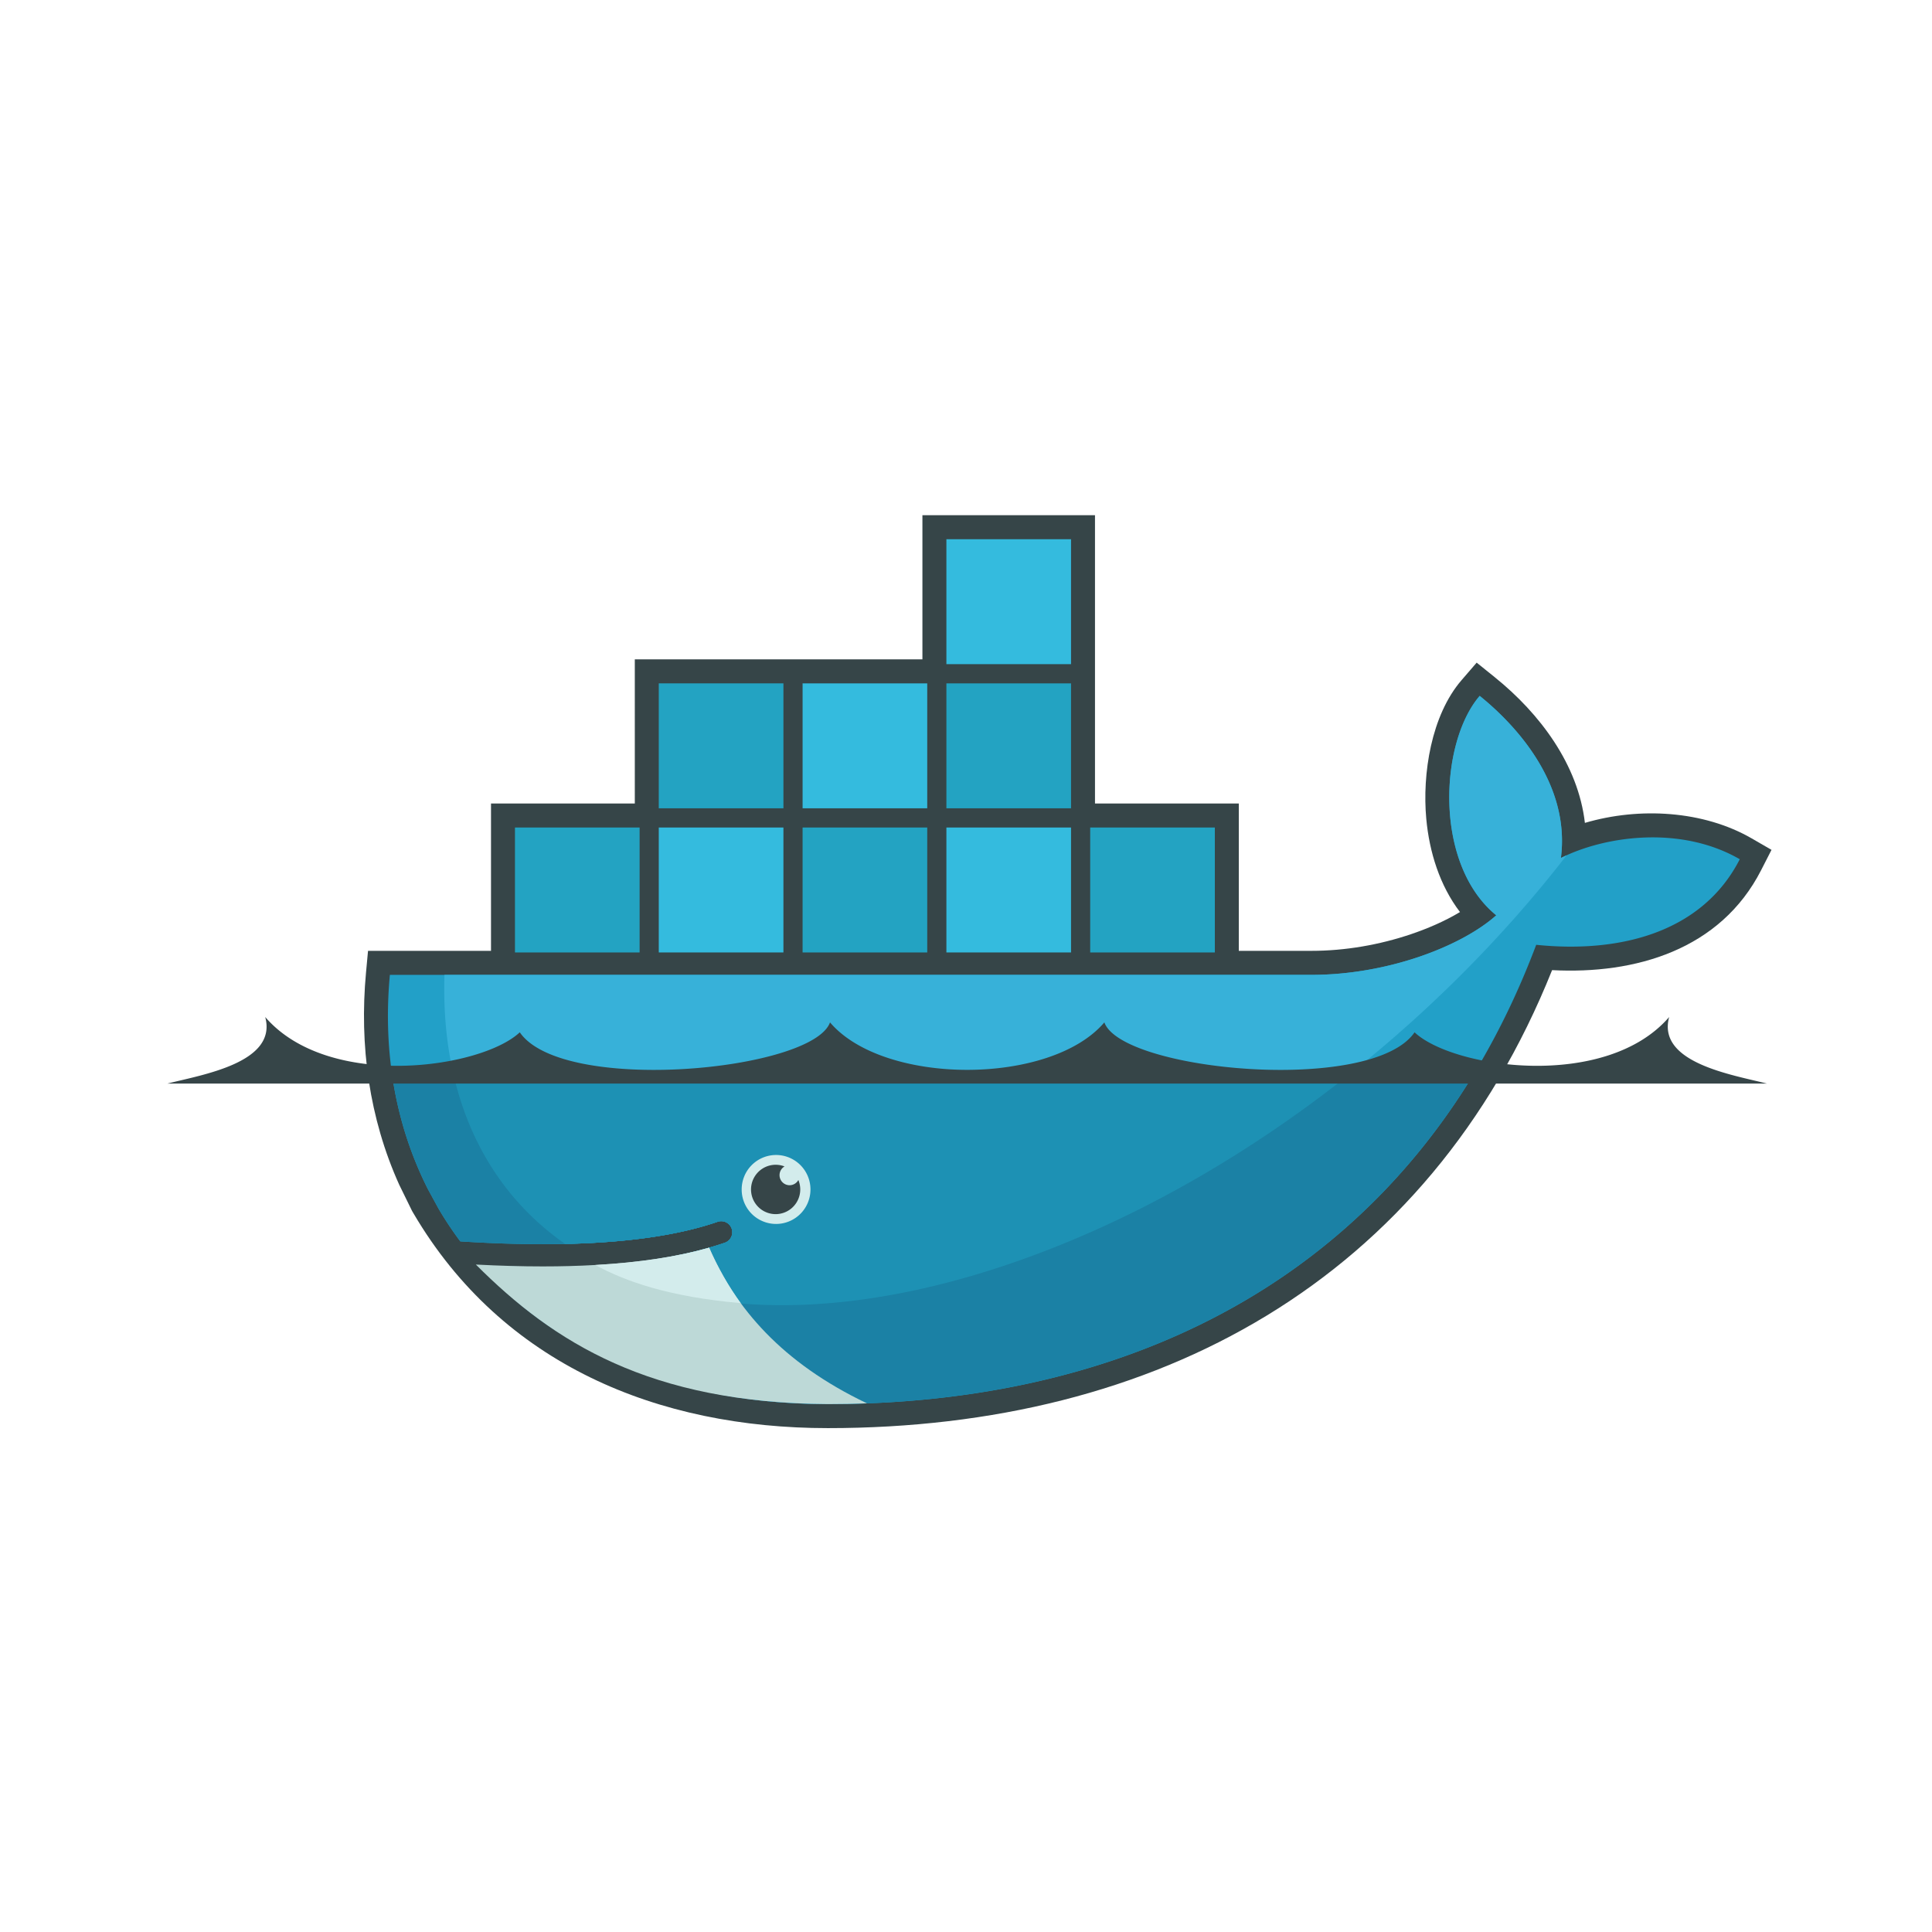 <svg xmlns="http://www.w3.org/2000/svg" style="background:#00B8E8" viewBox="0 0 150 150"><g fill="none"><path fill="#364548" d="M85.016 62.383H96.18v11.44h5.645c2.607 0 5.288-.465 7.757-1.304 1.213-.412 2.575-.986 3.771-1.708-1.576-2.062-2.38-4.667-2.617-7.234-.322-3.492.381-8.037 2.739-10.77l1.173-1.36 1.399 1.127c3.52 2.835 6.482 6.798 7.004 11.315 4.24-1.25 9.218-.955 12.955 1.207l1.533.887-.807 1.579c-3.16 6.182-9.768 8.098-16.228 7.759-9.667 24.133-30.712 35.558-56.23 35.558-13.183 0-25.277-4.94-32.165-16.663l-.113-.191-1.003-2.047c-2.328-5.16-3.102-10.814-2.577-16.463l.157-1.692h9.548v-11.44h11.165V51.19h22.33V40h13.399v22.383z"/><path fill="#22A0C8" d="M121.188 66.615c.749-5.832-3.605-10.412-6.305-12.587-3.112 3.606-3.595 13.057 1.286 17.036-2.724 2.425-8.465 4.624-14.343 4.624H30.27c-.572 6.15.505 11.815 2.966 16.662l.814 1.493a27.675 27.675 0 0 0 1.687 2.537c2.942.19 5.654.255 8.136.2 4.877-.108 8.856-.685 11.872-1.733a.862.862 0 0 1 .563 1.628c-.402.14-.82.27-1.251.394h-.002c-2.374.68-4.92 1.137-8.206 1.34.195.004-.203.03-.204.03-.112.007-.252.023-.365.03-1.293.072-2.688.087-4.115.087-1.56 0-3.097-.03-4.815-.117l-.044.03c5.962 6.716 15.284 10.745 26.97 10.745 24.73 0 45.706-10.99 54.995-35.659 6.59.678 12.924-1.007 15.805-6.644-4.59-2.654-10.49-1.808-13.889-.096"/><path fill="#37B1D9" d="M121.188 66.615c.749-5.832-3.605-10.412-6.305-12.587-3.112 3.606-3.595 13.057 1.286 17.036-2.724 2.425-8.465 4.624-14.343 4.624H34.508c-.292 9.42 3.195 16.57 9.365 20.892h.002c4.876-.108 8.855-.685 11.87-1.733a.862.862 0 0 1 .563 1.628c-.4.14-.819.27-1.25.394h-.002c-2.374.68-5.14 1.196-8.425 1.4l-.08-.077c8.416 4.328 20.62 4.312 34.612-1.075 15.688-6.042 30.287-17.551 40.473-30.715-.153.07-.303.14-.448.213"/><path fill="#1B81A5" d="M30.405 83.16c.444 3.296 1.406 6.38 2.832 9.19l.814 1.493a27.625 27.625 0 0 0 1.687 2.537c2.942.19 5.655.255 8.137.2 4.876-.108 8.855-.685 11.87-1.732a.862.862 0 0 1 .563 1.628c-.4.14-.819.27-1.25.393h-.002c-2.374.68-5.125 1.167-8.41 1.37-.113.007-.31.009-.423.015a73.525 73.525 0 0 1-4.1.117c-1.561 0-3.157-.03-4.874-.118 5.962 6.717 15.342 10.76 27.027 10.76 21.172 0 39.592-8.054 50.283-25.852H30.405"/><path fill="#1D91B4" d="M35.152 83.16c1.265 5.786 4.307 10.327 8.723 13.42 4.876-.108 8.855-.685 11.87-1.732a.862.862 0 0 1 .563 1.628c-.4.14-.819.27-1.25.393h-.002c-2.374.68-5.183 1.167-8.469 1.37 8.416 4.327 20.585 4.265 34.576-1.122 8.463-3.26 16.61-8.112 23.918-13.956H35.15"/><path fill="#23A3C2" d="M39.982 64.248h9.677v9.7h-9.677v-9.7zm.807.808h.763v8.083h-.763v-8.083zm1.435 0h.795v8.083h-.794v-8.083zm1.466 0h.794v8.083h-.794v-8.083zm1.467 0h.794v8.083h-.794v-8.083zm1.466 0h.794v8.083h-.794v-8.083zm1.466 0h.764v8.083h-.764v-8.083zm3.058-12h9.678v9.7h-9.678v-9.7zm.807.81h.763v8.082h-.763v-8.083zm1.436 0h.794v8.082h-.794v-8.083zm1.465 0h.794v8.082h-.794v-8.083zm1.467 0h.794v8.082h-.794v-8.083zm1.466 0h.795v8.082h-.795v-8.083zm1.466 0h.765v8.082h-.765v-8.083z"/><path fill="#34BBDE" d="M51.147 64.248h9.678v9.7h-9.678v-9.7zm.807.808h.763v8.083h-.763v-8.083zm1.436 0h.794v8.083h-.794v-8.083zm1.465 0h.794v8.083h-.794v-8.083zm1.467 0h.794v8.083h-.794v-8.083zm1.466 0h.795v8.083h-.795v-8.083zm1.466 0h.765v8.083h-.765v-8.083z"/><path fill="#23A3C2" d="M62.313 64.248h9.677v9.7h-9.677v-9.7zm.806.808h.763v8.083h-.763v-8.083zm1.436 0h.794v8.083h-.794v-8.083zm1.466 0h.794v8.083h-.794v-8.083zm1.466 0h.794v8.083h-.794v-8.083zm1.466 0h.795v8.083h-.795v-8.083zm1.466 0h.764v8.083h-.764v-8.083z"/><path fill="#34BBDE" d="M62.313 53.057h9.677v9.699h-9.677v-9.7zm.806.808h.763v8.083h-.763v-8.083zm1.436 0h.794v8.083h-.794v-8.083zm1.466 0h.794v8.083h-.794v-8.083zm1.466 0h.794v8.083h-.794v-8.083zm1.466 0h.795v8.083h-.795v-8.083zm1.466 0h.764v8.083h-.764v-8.083zm3.059 10.383h9.677v9.7h-9.677v-9.7zm.807.808h.763v8.083h-.763v-8.083zm1.435 0h.794v8.083h-.794v-8.083zm1.466 0h.794v8.083h-.794v-8.083zm1.466 0h.795v8.083h-.795v-8.083zm1.467 0h.794v8.083h-.794v-8.083zm1.466 0h.764v8.083h-.764v-8.083z"/><path fill="#23A3C2" d="M73.478 53.057h9.677v9.699h-9.677v-9.7zm.807.808h.763v8.083h-.763v-8.083zm1.435 0h.794v8.083h-.794v-8.083zm1.466 0h.794v8.083h-.794v-8.083zm1.466 0h.795v8.083h-.795v-8.083zm1.467 0h.794v8.083h-.794v-8.083zm1.466 0h.764v8.083h-.764v-8.083z"/><path fill="#34BBDE" d="M73.478 41.865h9.677v9.7h-9.677v-9.7zm.807.808h.763v8.083h-.763v-8.084zm1.435 0h.794v8.083h-.794v-8.084zm1.466 0h.794v8.083h-.794v-8.084zm1.466 0h.795v8.083h-.795v-8.084zm1.467 0h.794v8.083h-.794v-8.084zm1.466 0h.764v8.083h-.764v-8.084z"/><path fill="#23A3C2" d="M84.643 64.248h9.677v9.7h-9.677v-9.7zm.806.808h.764v8.083h-.764v-8.083zm1.435 0h.795v8.083h-.794v-8.083zm1.467 0h.795v8.083h-.795v-8.083zm1.466 0h.794v8.083h-.794v-8.083zm1.467 0h.794v8.083h-.794v-8.083zm1.466 0h.763v8.083h-.763v-8.083z"/><path fill="#D3ECEC" d="M60.219 89.673a2.669 2.669 0 0 1 2.342 1.328 2.682 2.682 0 0 1 0 2.697 2.669 2.669 0 0 1-4.977-1.35 2.673 2.673 0 0 1 2.635-2.675"/><path fill="#364548" d="M60.219 90.432a1.9 1.9 0 0 1 .692.13.783.783 0 0 0 .39 1.459.779.779 0 0 0 .684-.407 1.92 1.92 0 0 1-.552 2.215 1.908 1.908 0 0 1-2.275.113 1.918 1.918 0 0 1 1.06-3.51M13 84.128h124.183c-2.704-.687-8.555-1.616-7.59-5.168-4.917 5.702-16.774 4-19.766 1.189-3.332 4.844-22.732 3.003-24.085-.771-4.178 4.914-17.122 4.914-21.3 0-1.354 3.774-20.753 5.615-24.086.77-2.992 2.813-14.848 4.514-19.765-1.188.965 3.552-4.886 4.48-7.591 5.168"/><path fill="#BDD9D7" d="M67.315 108.956c-6.611-3.145-10.24-7.42-12.259-12.086-2.456.702-5.408 1.151-8.838 1.344-1.292.073-2.651.11-4.077.11-1.644 0-3.377-.049-5.197-.145 6.063 6.073 13.522 10.75 27.332 10.835 1.02 0 2.032-.02 3.039-.058"/><path fill="#D3ECEC" d="M57.512 101.176c-.915-1.245-1.802-2.809-2.454-4.307-2.456.703-5.41 1.152-8.84 1.346 2.357 1.282 5.726 2.47 11.294 2.96"/></g></svg>